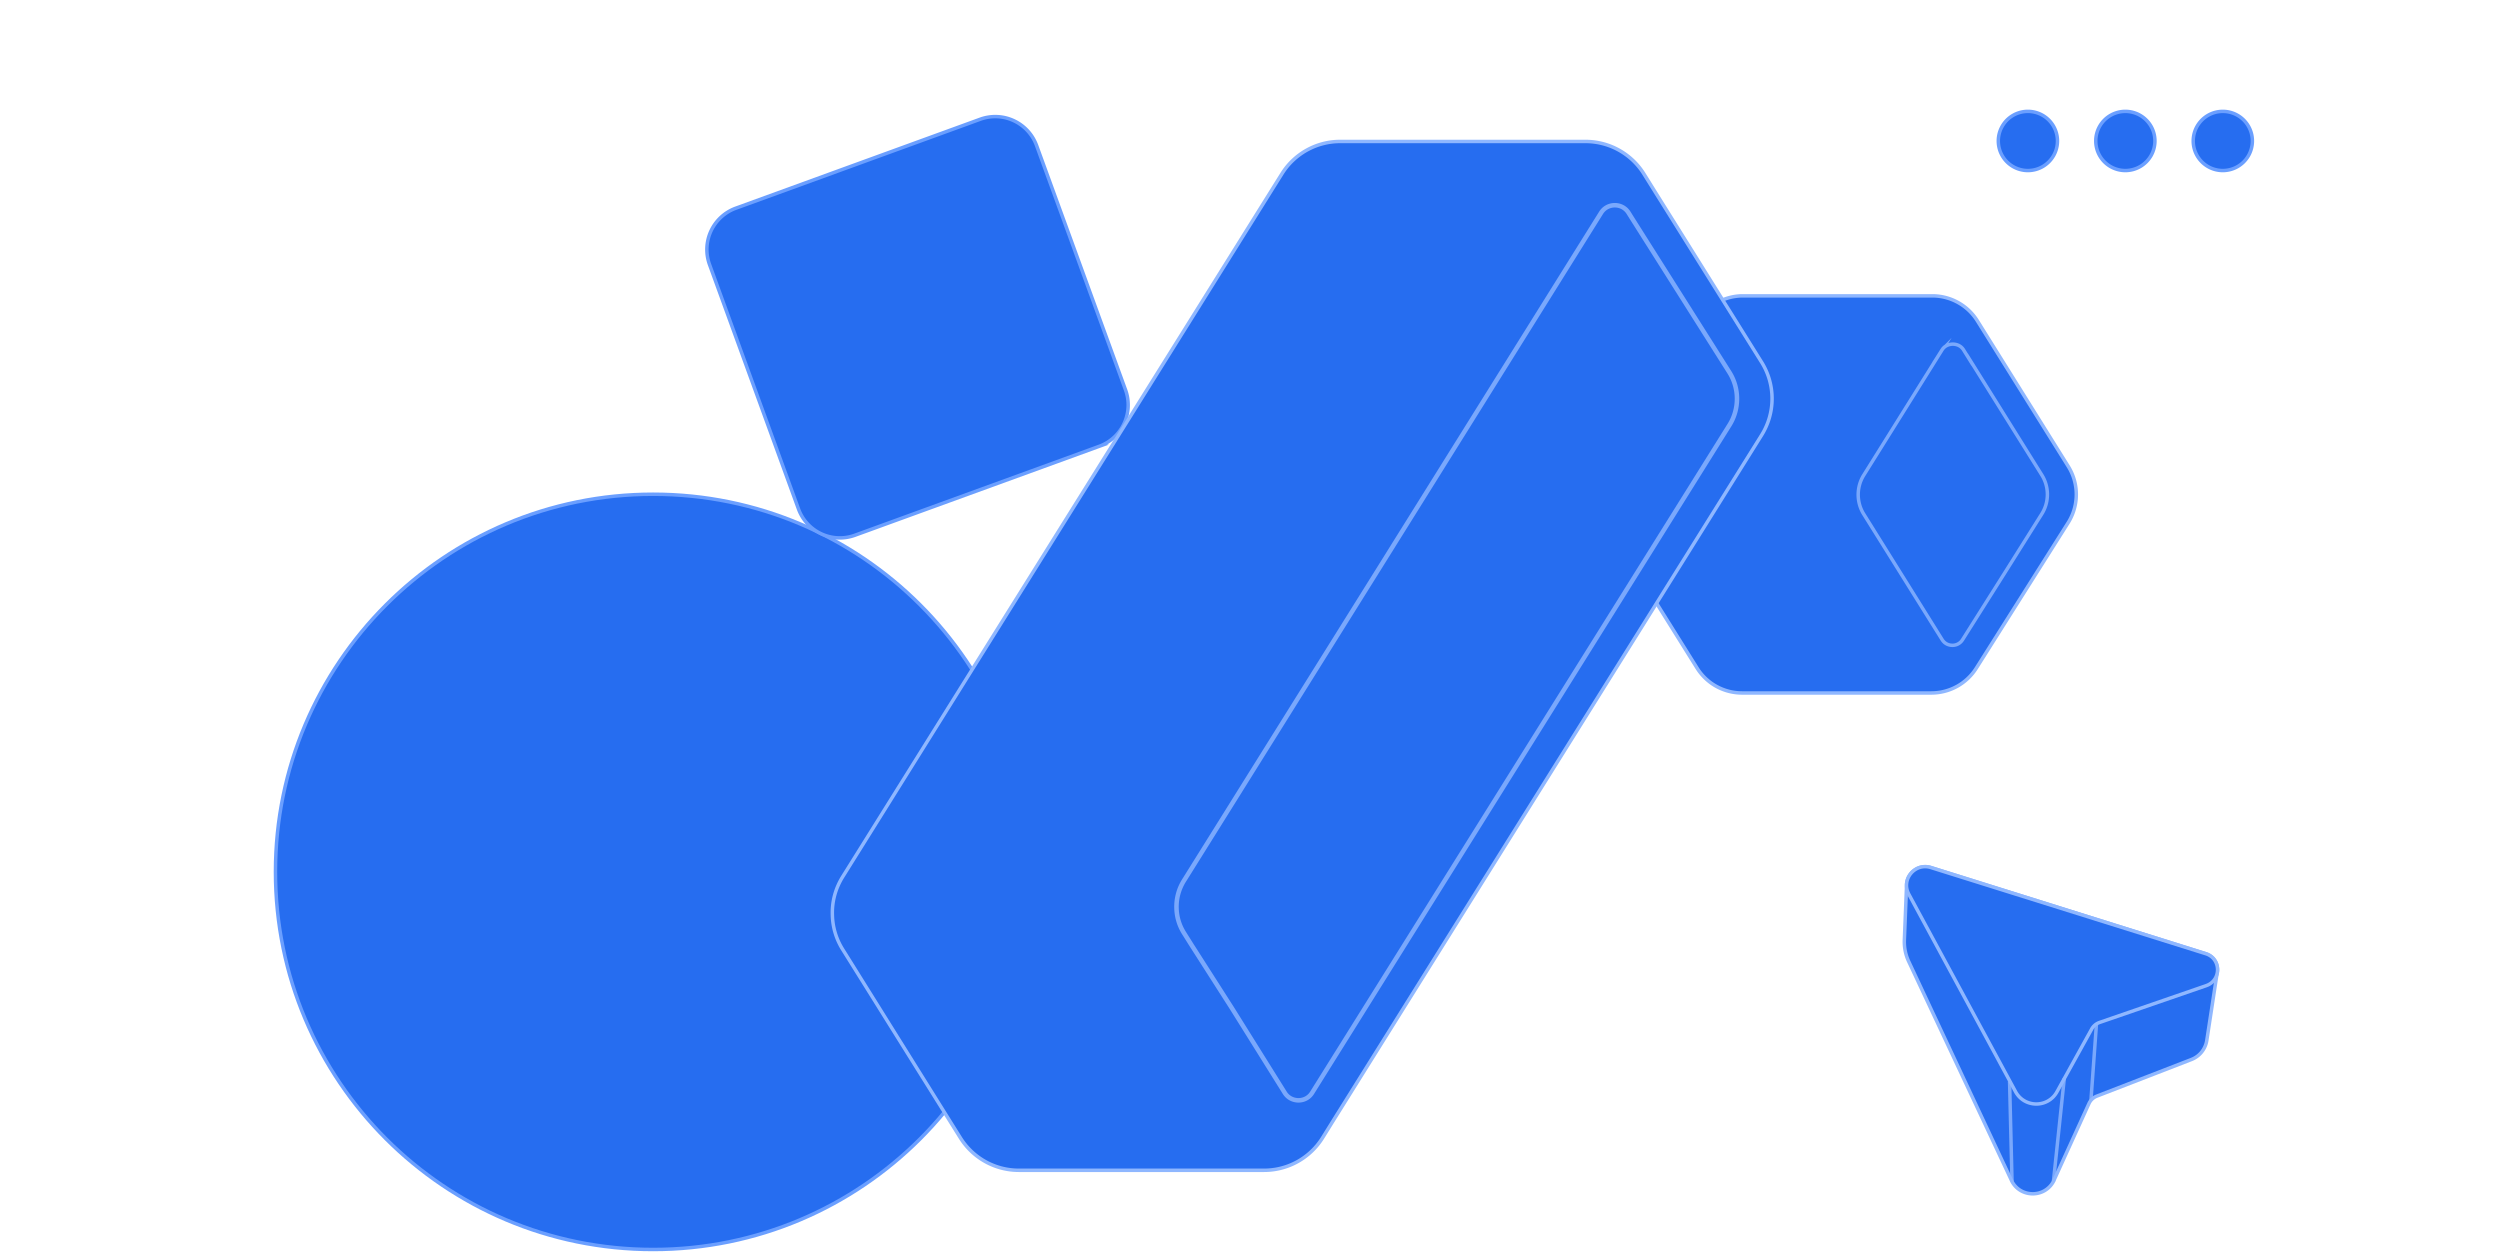 <svg xmlns="http://www.w3.org/2000/svg" width="508" height="255" fill="none">
    <g clip-path="url(#a)">
        <g clip-path="url(#b)">
            <g clip-path="url(#c)">
                <path fill="#266DF0" stroke="#6B9FFF" stroke-miterlimit="10" stroke-width=".707"
                      d="M209.443 177.163c0-42.38-34.355-76.735-76.735-76.735s-76.735 34.355-76.735 76.735c0 42.379 34.355 76.735 76.735 76.735s76.735-34.356 76.735-76.735Z"/>
                <path fill="#266DF0" stroke="#6B9FFF" stroke-miterlimit="10" stroke-width=".707"
                      d="m199.175 24.232-49.653 18.072a8.941 8.941 0 0 0-5.344 11.462l18.072 49.652a8.942 8.942 0 0 0 11.461 5.345l49.653-18.072a8.943 8.943 0 0 0 5.344-11.462l-18.072-49.652a8.942 8.942 0 0 0-11.461-5.345ZM451.674 34.655a6.011 6.011 0 1 0 0-12.023 6.011 6.011 0 0 0 0 12.023ZM431.871 34.655a6.011 6.011 0 1 0 0-12.023 6.011 6.011 0 0 0 0 12.023ZM412.068 34.655a6.012 6.012 0 1 0 0-12.024 6.012 6.012 0 0 0 0 12.024Z"/>
                <path fill="#266DF0" stroke="#8FB7FF" stroke-linejoin="round" stroke-miterlimit="10" stroke-width=".707"
                      d="M387.412 179.871c.013-2.374 2.353-4.39 4.949-3.586l55.85 17.506c1.97.613 2.737 2.578 2.264 4.224l-2.059 13.423a4.98 4.98 0 0 1-3.12 3.853l-8.567 3.318-10.651 4.121a2.934 2.934 0 0 0-1.598 1.506l-7.237 15.872c-1.829 3.318-6.611 3.292-8.414-.038l-20.982-44.697a9.407 9.407 0 0 1-.882-4.338l.447-11.164Z"/>
                <path fill="#266DF0" stroke="#8FB7FF" stroke-linejoin="round" stroke-miterlimit="10" stroke-width=".707"
                      d="m425.029 209.103-7.058 12.759c-1.828 3.318-6.61 3.292-8.413-.038l-21.686-40.116c-1.624-2.999 1.228-6.444 4.488-5.423l55.851 17.506c3.146.983 3.21 5.41.09 6.495l-21.673 7.477a2.944 2.944 0 0 0-1.611 1.353l.012-.013Z"/>
                <path stroke="#8FB7FF" stroke-linejoin="round" stroke-miterlimit="10" stroke-width=".707"
                      d="m424.877 223.61 1.125-15.553M417.256 240.096l2.212-21.028M408.842 240.057l-.498-20.326"
                      opacity=".8"/>
                <path fill="#266DF0" stroke="#8FB7FF" stroke-miterlimit="10" stroke-width=".707"
                      d="m420.27 106.183-18.668 29.56a10.781 10.781 0 0 1-9.146 5.069H353.99a10.762 10.762 0 0 1-9.147-5.069l-18.475-29.56a10.778 10.778 0 0 1-.01-11.429l18.667-29.56a10.779 10.779 0 0 1 9.137-5.079h38.475c3.726 0 7.179 1.918 9.147 5.058l18.476 29.581a10.783 10.783 0 0 1 .01 11.429Z"/>
                <path fill="#266DF0" stroke="#8FB7FF" stroke-miterlimit="10" stroke-width=".707"
                      d="M394.627 71.09c.656-1.04 1.746-1.162 2.18-1.162.445 0 1.525.111 2.181 1.161l1.242 2v-.041l14.679 23.493c1.494 2.393 1.494 5.482 0 7.865l-6.895 10.974-9.218 14.598a2.388 2.388 0 0 1-2.069 1.151c-.414 0-1.434-.111-2.09-1.161l-15.922-25.492c-1.494-2.382-1.504-5.462-.04-7.864l15.952-25.523Z"
                      opacity=".8"/>
                <path fill="#266DF0" stroke="#8FB7FF" stroke-linejoin="round" stroke-width=".707"
                      d="M169.141 185.945c-.103-2.699.618-5.418 2.101-7.798l89.249-142.84a13.951 13.951 0 0 1 11.845-6.561h49.832a13.99 13.99 0 0 1 11.855 6.56l1.875 3.008.669 1.072 9.456 15.12 11.937 19.096a13.983 13.983 0 0 1 0 14.812L282.935 208.47l-12.319 19.714-.041.072-1.854 2.987a13.99 13.99 0 0 1-11.855 6.561h-49.842c-4.82 0-9.301-2.492-11.855-6.561l-12.865-20.59-11.062-17.716a13.715 13.715 0 0 1-2.101-6.993Z"/>
                <path fill="#266DF0" stroke="#8FB7FF" stroke-linejoin="round" stroke-miterlimit="10" stroke-width=".919"
                      d="M263.849 223.591c-.546 0-1.916-.154-2.791-1.545l-10.753-17.211-8.199-12.824-1.525-2.431a9.924 9.924 0 0 1-1.514-5.005 10.03 10.03 0 0 1 1.514-5.634l40.098-64.17 44.651-71.513c.876-1.4 2.256-1.555 2.802-1.555.546 0 1.926.155 2.801 1.555l.649 1.04 19.859 31.406c2.018 3.234 2.018 7.416 0 10.65l-84.77 135.62-.041.072c-.875 1.391-2.235 1.545-2.791 1.545h.01Z"
                      opacity=".8"/>
            </g>
        </g>
    </g>
    <defs>
        <clipPath id="a">
            <path fill="#fff" d="M0 0h508v254.605H0z"/>
        </clipPath>
        <clipPath id="b">
            <path fill="#fff" d="M12 0h484v254.605H12z"/>
        </clipPath>
        <clipPath id="c">
            <path fill="#fff" d="M12.125 0h483.75v254.605H12.125z"/>
        </clipPath>
    </defs>
</svg>